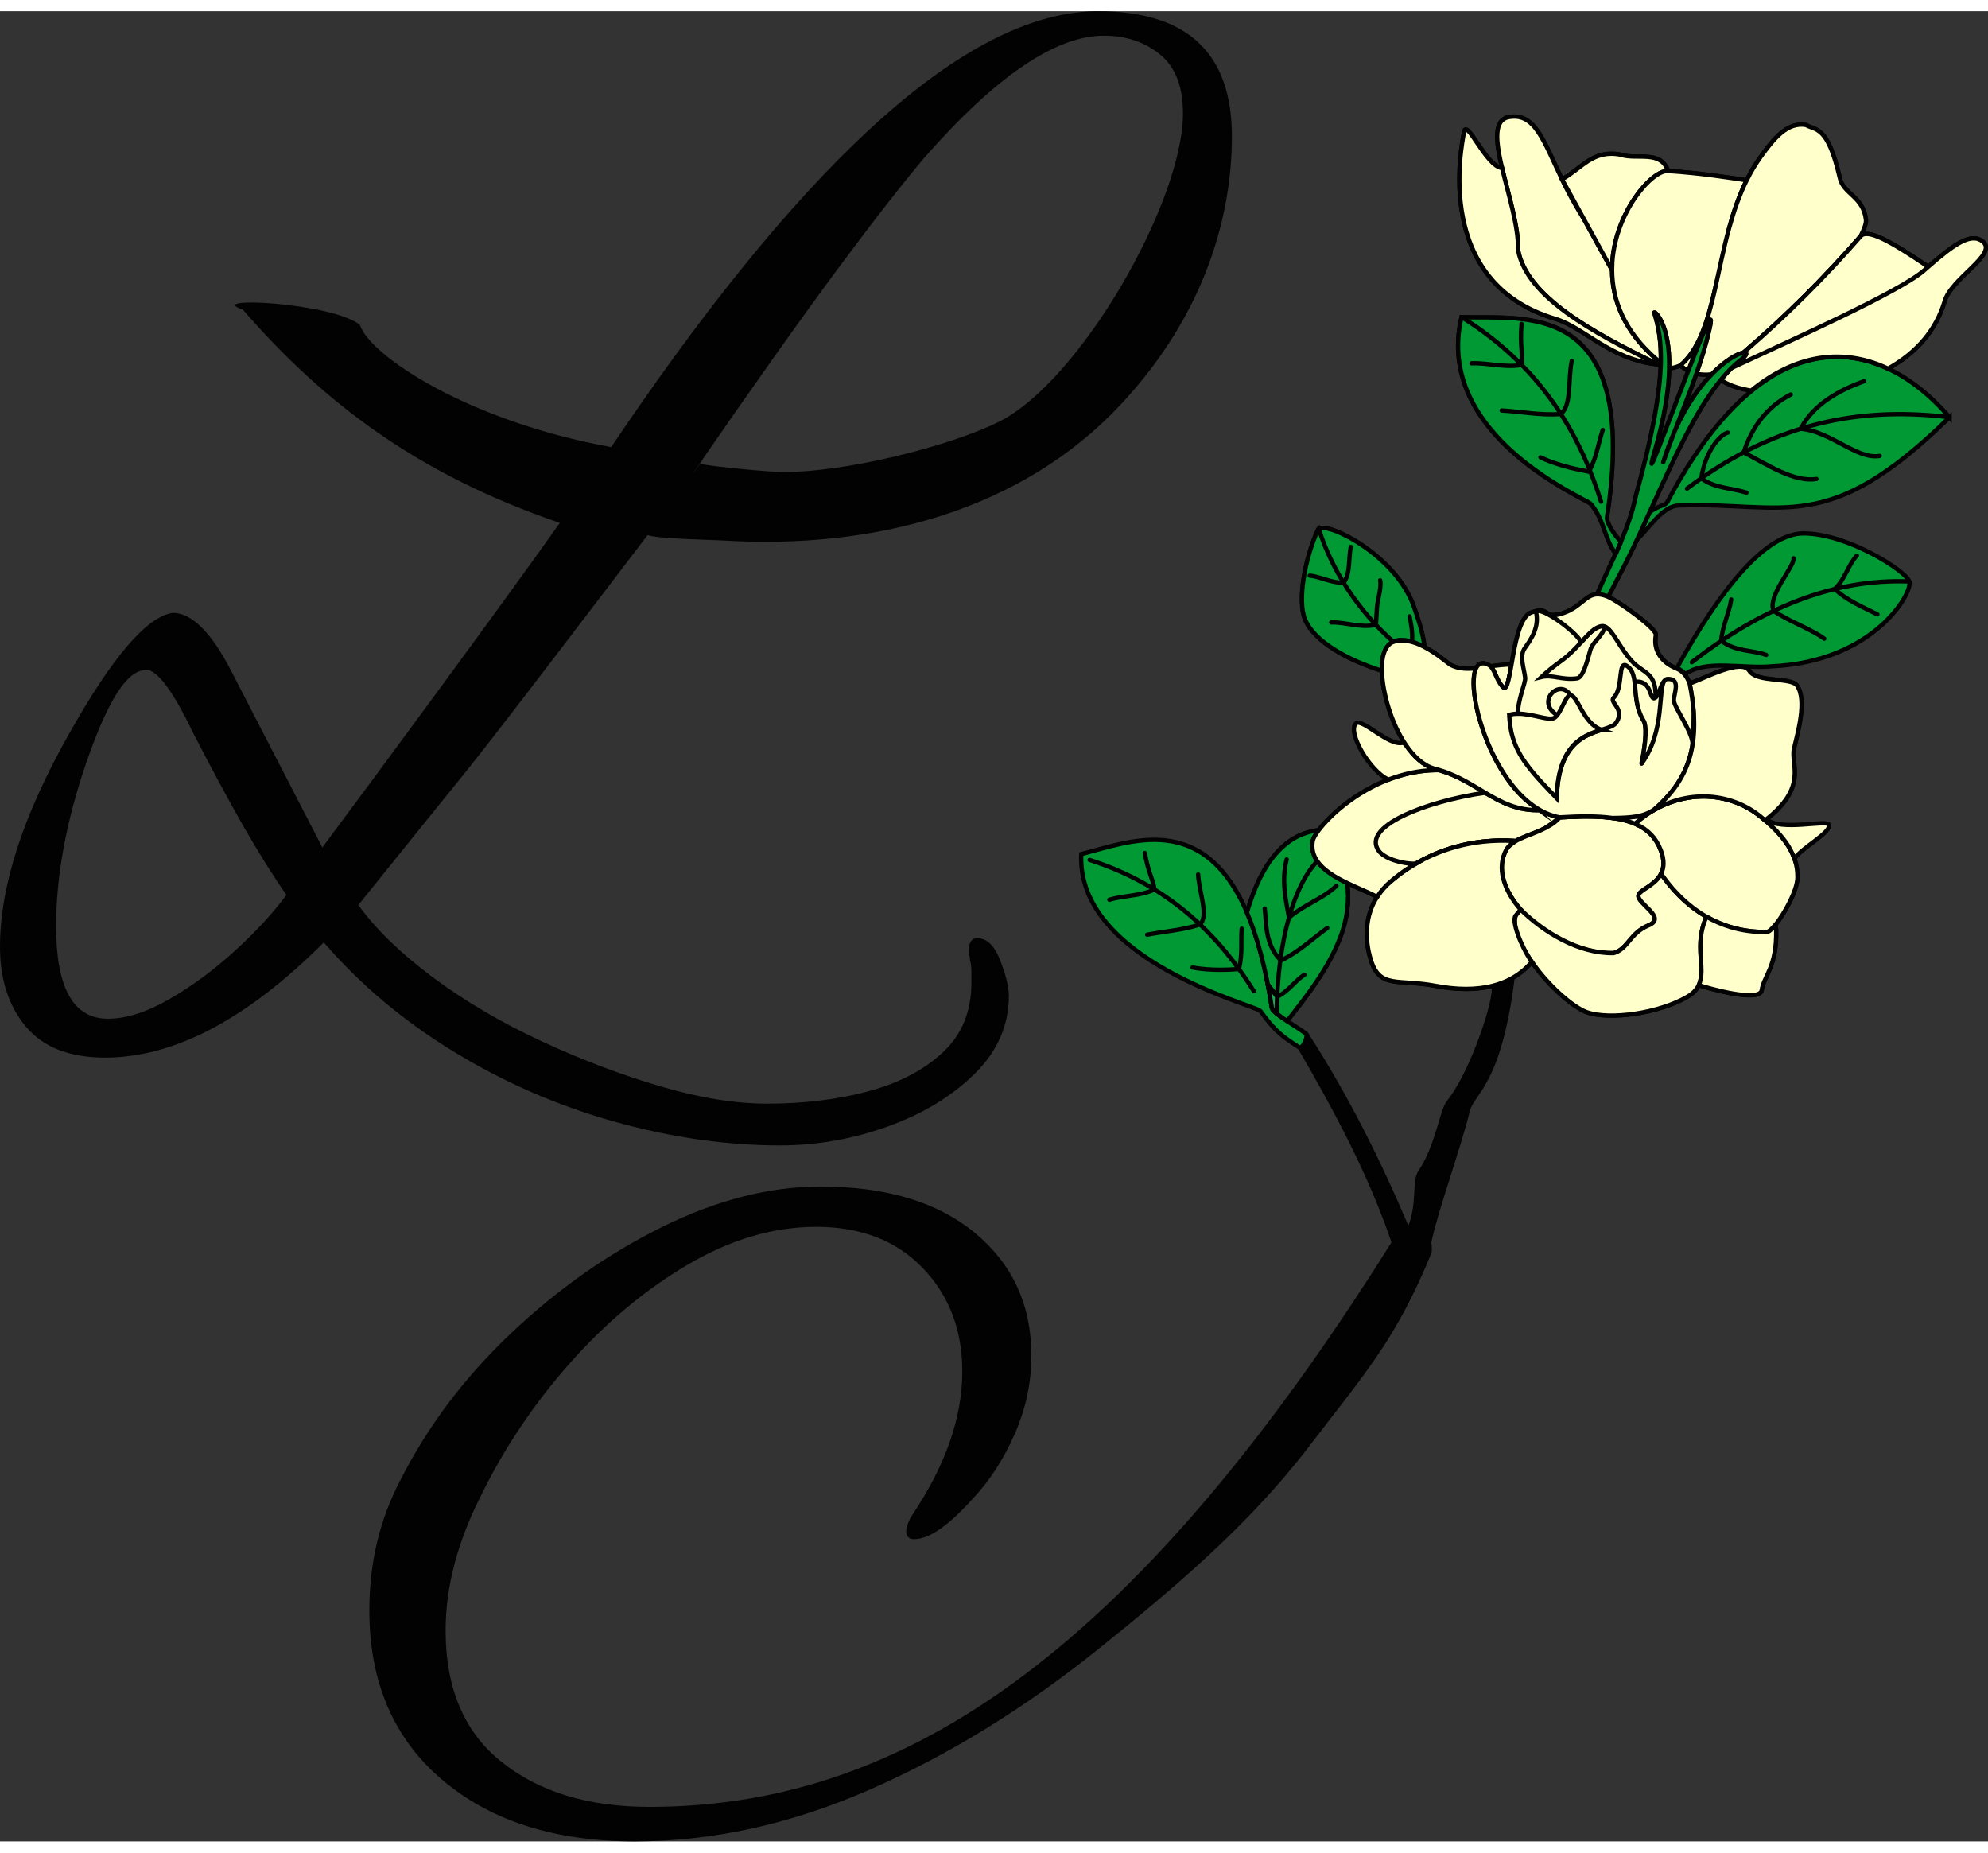 <?xml version="1.0" encoding="UTF-8"?>
<!DOCTYPE svg PUBLIC "-//W3C//DTD SVG 1.1//EN" "http://www.w3.org/Graphics/SVG/1.1/DTD/svg11.dtd">
<!-- Creator: CorelDRAW -->
<svg xmlns="http://www.w3.org/2000/svg" xml:space="preserve" width="44px" height="41px" version="1.1" style="shape-rendering:geometricPrecision; text-rendering:geometricPrecision; image-rendering:optimizeQuality; fill-rule:evenodd; clip-rule:evenodd"
viewBox="0 0 38.262 35.221"
 xmlns:xlink="http://www.w3.org/1999/xlink"
 xmlns:xodm="http://www.corel.com/coreldraw/odm/2003">
 <rect x="0" y="0" width="38.262" height="35.221" fill="#333333" stroke="none"/>
 <defs>
  <style type="text/css">
   <![CDATA[
    .str9 {stroke:#020202;stroke-width:0.083;stroke-miterlimit:22.926}
    .str31 {stroke:#020202;stroke-width:0.083;stroke-miterlimit:22.926}
    .str36 {stroke:#020202;stroke-width:0.083;stroke-miterlimit:22.926}
    .str43 {stroke:#020202;stroke-width:0.083;stroke-miterlimit:22.926}
    .str11 {stroke:#020202;stroke-width:0.083;stroke-miterlimit:22.926}
    .str1 {stroke:#020202;stroke-width:0.083;stroke-miterlimit:22.926}
    .str19 {stroke:#020202;stroke-width:0.083;stroke-miterlimit:22.926}
    .str10 {stroke:#020202;stroke-width:0.083;stroke-miterlimit:22.926}
    .str8 {stroke:#020202;stroke-width:0.083;stroke-miterlimit:22.926}
    .str42 {stroke:#020202;stroke-width:0.083;stroke-linejoin:round;stroke-miterlimit:22.926}
    .str26 {stroke:#020202;stroke-width:0.083;stroke-linecap:round;stroke-miterlimit:22.926}
    .str25 {stroke:#020202;stroke-width:0.083;stroke-linecap:round;stroke-miterlimit:22.926}
    .str27 {stroke:#020202;stroke-width:0.083;stroke-linecap:round;stroke-miterlimit:22.926}
    .str24 {stroke:#020202;stroke-width:0.083;stroke-linecap:round;stroke-miterlimit:22.926}
    .str16 {stroke:#020202;stroke-width:0.083;stroke-linecap:round;stroke-miterlimit:22.926}
    .str23 {stroke:#020202;stroke-width:0.083;stroke-linecap:round;stroke-miterlimit:22.926}
    .str45 {stroke:#020202;stroke-width:0.083;stroke-linecap:round;stroke-miterlimit:22.926}
    .str22 {stroke:#020202;stroke-width:0.083;stroke-linecap:round;stroke-miterlimit:22.926}
    .str20 {stroke:#020202;stroke-width:0.083;stroke-linecap:round;stroke-miterlimit:22.926}
    .str6 {stroke:#020202;stroke-width:0.083;stroke-linecap:round;stroke-miterlimit:22.926}
    .str46 {stroke:#020202;stroke-width:0.083;stroke-linecap:round;stroke-miterlimit:22.926}
    .str5 {stroke:#020202;stroke-width:0.083;stroke-linecap:round;stroke-miterlimit:22.926}
    .str30 {stroke:#020202;stroke-width:0.083;stroke-linecap:round;stroke-miterlimit:22.926}
    .str47 {stroke:#020202;stroke-width:0.083;stroke-linecap:round;stroke-miterlimit:22.926}
    .str32 {stroke:#020202;stroke-width:0.083;stroke-linecap:round;stroke-miterlimit:22.926}
    .str29 {stroke:#020202;stroke-width:0.083;stroke-linecap:round;stroke-miterlimit:22.926}
    .str14 {stroke:#020202;stroke-width:0.083;stroke-linecap:round;stroke-miterlimit:22.926}
    .str21 {stroke:#020202;stroke-width:0.083;stroke-linecap:round;stroke-miterlimit:22.926}
    .str28 {stroke:#020202;stroke-width:0.083;stroke-linecap:round;stroke-miterlimit:22.926}
    .str4 {stroke:#020202;stroke-width:0.083;stroke-linecap:round;stroke-miterlimit:22.926}
    .str2 {stroke:#020202;stroke-width:0.083;stroke-linecap:round;stroke-miterlimit:22.926}
    .str37 {stroke:#020202;stroke-width:0.083;stroke-linecap:round;stroke-miterlimit:22.926}
    .str39 {stroke:#020202;stroke-width:0.083;stroke-linecap:round;stroke-miterlimit:22.926}
    .str34 {stroke:#020202;stroke-width:0.083;stroke-linecap:round;stroke-miterlimit:22.926}
    .str7 {stroke:#020202;stroke-width:0.083;stroke-linecap:round;stroke-miterlimit:22.926}
    .str35 {stroke:#020202;stroke-width:0.083;stroke-linecap:round;stroke-miterlimit:22.926}
    .str40 {stroke:#020202;stroke-width:0.083;stroke-linecap:round;stroke-miterlimit:22.926}
    .str38 {stroke:#020202;stroke-width:0.083;stroke-linecap:round;stroke-miterlimit:22.926}
    .str33 {stroke:#020202;stroke-width:0.083;stroke-linecap:round;stroke-miterlimit:22.926}
    .str3 {stroke:#020202;stroke-width:0.083;stroke-linecap:round;stroke-miterlimit:22.926}
    .str17 {stroke:#020202;stroke-width:0.083;stroke-linecap:round;stroke-miterlimit:22.926}
    .str49 {stroke:#020202;stroke-width:0.083;stroke-linecap:round;stroke-miterlimit:22.926}
    .str15 {stroke:#020202;stroke-width:0.083;stroke-linecap:round;stroke-miterlimit:22.926}
    .str0 {stroke:#020202;stroke-width:0.083;stroke-linecap:round;stroke-linejoin:round;stroke-miterlimit:22.926}
    .str12 {stroke:#020202;stroke-width:0.083;stroke-linecap:round;stroke-linejoin:round;stroke-miterlimit:22.926}
    .str44 {stroke:#020202;stroke-width:0.083;stroke-linecap:round;stroke-linejoin:round;stroke-miterlimit:22.926}
    .str41 {stroke:#020202;stroke-width:0.083;stroke-linecap:round;stroke-linejoin:round;stroke-miterlimit:22.926}
    .str18 {stroke:#020202;stroke-width:0.083;stroke-linecap:round;stroke-linejoin:round;stroke-miterlimit:22.926}
    .str48 {stroke:#020202;stroke-width:0.083;stroke-linecap:round;stroke-linejoin:bevel;stroke-miterlimit:22.926}
    .str13 {stroke:#020202;stroke-width:0.083;stroke-linecap:round;stroke-linejoin:bevel;stroke-miterlimit:22.926}
    .fil5 {fill:none}
    .fil4 {fill:#FEFEFE}
    .fil3 {fill:#F9F7E2}
    .fil1 {fill:#17AB55}
    .fil2 {fill:#009933}
    .fil7 {fill:#009933}
    .fil6 {fill:#FFFFCC}
    .fil8 {fill:#FFFFCC}
    .fil0 {fill:#020202;fill-rule:nonzero}
   ]]>
  </style>
 </defs>
 <g id="Capa_x0020_1">
  <g id="_2802912091840">
   <path class="fil0" d="M15.013 21.827c-1.034,0 -2.096,-0.153 -3.186,-0.457 -1.089,-0.305 -2.119,-0.753 -3.088,-1.344 -0.97,-0.591 -1.805,-1.293 -2.507,-2.105 -1.477,1.477 -2.88,2.216 -4.21,2.216 -0.683,0 -1.191,-0.199 -1.523,-0.596 -0.333,-0.397 -0.499,-0.909 -0.499,-1.537 0,-1.163 0.443,-2.53 1.33,-4.099 0.83,-1.478 1.495,-2.253 1.994,-2.327 0.369,0 0.748,0.379 1.135,1.136l1.745 3.379c0.979,-1.311 3.5,-4.732 4.571,-6.246 -2.711,-0.926 -4.525,-2.287 -6.101,-4.104 -0.78,-0.265 1.719,-0.137 2.253,0.293 0.189,0.592 2.088,1.856 4.836,2.352 0.314,-0.462 -1.357,2.003 -0.988,1.459 0.369,-0.545 0.766,-1.131 1.191,-1.759 3.675,-5.392 6.73,-8.088 9.168,-8.088 1.717,0 2.576,0.803 2.576,2.41 0,1.459 -0.473,3.372 -2.133,5.152 -1.912,2.05 -4.753,2.798 -7.647,2.624 -0.25,-0.015 -1.263,-0.03 -1.466,-0.104 -0.48,0.628 -2.862,3.767 -3.49,4.543 -0.627,0.775 -1.32,1.634 -2.077,2.576 0.332,0.461 0.808,0.923 1.426,1.385 0.619,0.461 1.316,0.872 2.092,1.232 0.775,0.36 1.542,0.651 2.299,0.873 0.757,0.222 1.44,0.332 2.05,0.332 0.701,0 1.347,-0.078 1.938,-0.235 0.591,-0.157 1.071,-0.406 1.441,-0.748 0.369,-0.342 0.553,-0.789 0.553,-1.344 0,-0.073 0,-0.147 0,-0.221 0,-0.074 -0.009,-0.148 -0.027,-0.221 0,-0.037 -0.005,-0.065 -0.014,-0.084 -0.009,-0.018 -0.014,-0.037 -0.014,-0.055 0,-0.185 0.055,-0.277 0.166,-0.277 0.185,0 0.333,0.143 0.444,0.429 0.11,0.287 0.166,0.513 0.166,0.679 0,0.572 -0.222,1.075 -0.665,1.51 -0.443,0.433 -1.002,0.77 -1.676,1.01 -0.674,0.241 -1.362,0.361 -2.063,0.361zm0.073 -12.958c1.172,0 3.149,-0.479 4.135,-0.966 1.558,-0.77 3.547,-4.228 3.547,-5.937 0,-0.516 -0.147,-0.895 -0.443,-1.135 -0.296,-0.24 -0.655,-0.36 -1.08,-0.36 -0.924,0 -2.068,0.775 -3.435,2.326 -0.424,0.499 -0.983,1.215 -1.675,2.147 -0.693,0.933 -1.73,2.398 -2.672,3.765 -0.369,0.535 -0.555,0.783 -0.999,1.373 -0.443,0.591 1.479,-2.001 0.999,-1.373 0.259,0.055 1.346,0.16 1.623,0.16zm-13.009 10.52c0.351,0 0.744,-0.125 1.177,-0.374 0.435,-0.249 0.855,-0.558 1.261,-0.928 0.406,-0.369 0.739,-0.729 0.997,-1.08 -0.258,-0.369 -0.535,-0.813 -0.831,-1.329 -0.295,-0.518 -0.618,-1.118 -0.97,-1.801 -0.424,-0.886 -0.747,-1.283 -0.969,-1.191 -0.332,0.055 -0.692,0.646 -1.08,1.773 -0.388,1.126 -0.582,2.179 -0.582,3.157 0,1.182 0.333,1.773 0.997,1.773z"/>
   <g>
    <path class="fil0 str0" d="M12.219 35.179c-1.532,0 -2.76,-0.392 -3.684,-1.177 -0.923,-0.785 -1.385,-1.86 -1.385,-3.227 0,-0.923 0.204,-1.763 0.61,-2.52 0.517,-1.016 1.219,-1.944 2.105,-2.784 0.886,-0.84 1.851,-1.519 2.894,-2.036 1.044,-0.517 2.055,-0.775 3.033,-0.775 1.256,0 2.239,0.295 2.95,0.886 0.711,0.591 1.067,1.366 1.067,2.327 0,0.517 -0.107,1.015 -0.319,1.495 -0.212,0.48 -0.475,0.887 -0.789,1.219 -0.462,0.517 -0.831,0.776 -1.108,0.776 -0.074,0 -0.111,-0.037 -0.111,-0.111 0,-0.055 0.028,-0.139 0.083,-0.249 0.665,-0.979 0.997,-1.921 0.997,-2.826 0,-0.812 -0.258,-1.486 -0.775,-2.022 -0.517,-0.535 -1.21,-0.803 -2.078,-0.803 -0.831,0 -1.662,0.245 -2.493,0.734 -0.831,0.489 -1.592,1.127 -2.285,1.911 -0.692,0.785 -1.26,1.63 -1.703,2.535 -0.462,0.904 -0.693,1.782 -0.693,2.631 0,1.126 0.365,1.981 1.095,2.562 0.729,0.582 1.684,0.873 2.866,0.873 4.709,0 9.187,-2.69 14.331,-10.9 -0.445,-1.315 -1.103,-2.54 -1.804,-3.746 0.049,-0.025 0.082,-0.057 0.102,-0.094 0.025,-0.045 0.031,-0.099 0.025,-0.159 0.776,1.207 1.387,2.434 1.945,3.751 0.008,-0.002 0.017,-0.005 0.026,-0.007 0.208,-0.469 0.087,-0.923 0.214,-1.106 0.319,-0.459 0.42,-1.186 0.543,-1.337 0.468,-0.577 0.937,-2.026 0.868,-2.234 -0.002,-0.005 -0.003,-0.009 -0.004,-0.014 0.111,-0.029 0.217,-0.069 0.317,-0.12 0.014,0.001 0.026,0.003 0.034,0.005 0.008,0.001 0.013,0.002 0.013,0.002 -0.259,2.029 -0.768,2.161 -0.857,2.518 -0.192,0.771 -0.616,1.92 -0.743,2.536 0.009,0.054 0.012,0.116 0.008,0.187 -0.689,1.671 -1.257,2.282 -2.359,3.724 -1.155,1.509 -2.595,2.719 -4.017,3.864 -1.421,1.144 -2.89,2.05 -4.404,2.714 -1.514,0.665 -3.019,0.997 -4.515,0.997z"/>
    <path class="fil1 str1" d="M25.38 15.761c-0.631,0.073 -1.095,0.593 -1.381,1.584 0,0 0,0 0,0 0.157,0.366 0.293,0.821 0.402,1.385l0.179 0.236c0.011,-0.249 0.033,-0.486 0.063,-0.708 0.04,-0.3 0.096,-0.573 0.165,-0.817 0.137,-0.487 0.326,-0.856 0.545,-1.084 -0.078,-0.111 -0.114,-0.24 -0.087,-0.393 0.008,-0.042 0.047,-0.114 0.114,-0.203z"/>
    <path class="fil1 str1" d="M25.353 16.357c-0.219,0.228 -0.408,0.597 -0.545,1.084 -0.006,0.022 -0.012,0.044 -0.018,0.066 -0.065,0.246 -0.112,0.502 -0.146,0.752 -0.032,0.234 -0.052,0.463 -0.062,0.67 -0.001,0.013 -0.002,0.025 -0.002,0.037 -0.005,0.105 -0.009,0.212 -0.01,0.321 0.054,0.045 0.126,0.096 0.202,0.146 0.395,-0.501 0.788,-1.005 1.015,-1.589 0.152,-0.388 0.185,-0.746 0.139,-1.068 -0.231,-0.111 -0.452,-0.243 -0.573,-0.419z"/>
    <path class="fil2 str1" d="M23.999 17.345c-0.842,-1.967 -2.269,-1.357 -3.189,-1.124 -0.091,2.066 3.37,2.909 3.449,3.02 0.287,0.401 0.437,0.5 0.764,0.711 0.002,-0.002 0.005,-0.004 0.008,-0.006 0.044,-0.032 0.075,-0.077 0.094,-0.131 0.013,-0.035 0.02,-0.074 0.025,-0.116 0.011,-0.021 -0.193,-0.142 -0.378,-0.266 -0.076,-0.05 -0.148,-0.101 -0.202,-0.146 -0.052,-0.043 -0.087,-0.081 -0.091,-0.108 -0.024,-0.157 -0.05,-0.307 -0.078,-0.449 -0.109,-0.564 -0.245,-1.019 -0.402,-1.385l0 0z"/>
    <path class="fil1 str1" d="M26.482 11.81c-0.233,-0.249 -0.443,-0.521 -0.622,-0.81 -0.202,-0.328 -0.365,-0.679 -0.479,-1.04 -0.006,0.006 -0.011,0.011 -0.015,0.019 -0.256,0.564 -0.398,1.367 -0.248,1.727 0.176,0.422 0.809,0.777 1.478,0.987 -0.008,-0.269 0.046,-0.476 0.174,-0.537 0.005,-0.002 0.01,-0.004 0.014,-0.006 0.01,-0.006 0.02,-0.012 0.03,-0.016 -0.116,-0.103 -0.226,-0.211 -0.332,-0.324z"/>
    <path class="fil1 str1" d="M27.216 11.47c-0.342,-0.999 -1.658,-1.644 -1.835,-1.51 0.114,0.361 0.277,0.712 0.479,1.04 0.179,0.289 0.389,0.561 0.622,0.81 0.106,0.113 0.216,0.221 0.332,0.324 0.095,-0.046 0.218,-0.044 0.363,0.001 0.07,0.021 0.146,0.052 0.226,0.093 0.005,0.003 0.01,0.006 0.016,0.009 -0.037,-0.307 -0.147,-0.604 -0.203,-0.767z"/>
    <path class="fil2 str1" d="M34.714 10.049c-0.718,-0.001 -1.582,1.032 -2.445,2.601 0.001,0 0.002,0.001 0.003,0.001 0.001,0 0.002,0.001 0.003,0.001 0.001,0 0.002,0.001 0.002,0.001l0.001 0 0.003 0.002 0.003 0.001 0.002 0.001 0.001 0c0,0 0,0 0,0.001l0.003 0.001 0.002 0.001c0,0 0,0 0,0 0.001,0 0.002,0.001 0.002,0.001l0.001 0 0.002 0.001 0.001 0.001 0.003 0.001 0.002 0.001c0,0 0.001,0.001 0.001,0.001 0,0 0.001,0 0.002,0.001 0.001,0 0.001,0 0.002,0.001 0,0 0.001,0 0.001,0 0.001,0.001 0.002,0.001 0.003,0.002 0,0 0.001,0 0.001,0.001l0.002 0c0,0.001 0.001,0.001 0.002,0.002l0 0 0.002 0.001c0,0 0.001,0 0.001,0.001 0.001,0 0.001,0 0.001,0l0.001 0.001 0.002 0.001c0,0 0.001,0 0.001,0.001l0.003 0.001c0,0.001 0,0.001 0.001,0.001 0,0 0.001,0.001 0.002,0.001l0.002 0.002 0.001 0 0.002 0.001c0.001,0.001 0.002,0.001 0.002,0.002 0.001,0 0.001,0 0.001,0 0,0.001 0.001,0.001 0.002,0.002l0.002 0.001 0.001 0.001 0.002 0.001 0.003 0.002c0,0.001 0.001,0.001 0.002,0.002 0.001,0 0.002,0.001 0.002,0.002 0.001,0 0.002,0.001 0.003,0.001l0.002 0.002 0.002 0.002 0.003 0.002c0.001,0 0.002,0.001 0.002,0.002l0.001 0 0.002 0.002 0.001 0.001c0,0 0.001,0 0.001,0.001 0.001,0 0.001,0.001 0.002,0.001 0,0 0,0.001 0.001,0.001 0,0 0.001,0.001 0.002,0.002 0,0 0.001,0.001 0.001,0.001l0.001 0.001c0.001,0 0.001,0.001 0.002,0.002 0.001,0 0.001,0.001 0.002,0.001l0.001 0.001 0.002 0.002 0.001 0.001 0.001 0.001c0.001,0 0.002,0.001 0.002,0.002 0.001,0 0.001,0.001 0.002,0.001 0,0 0,0.001 0.001,0.001 0,0.001 0.001,0.002 0.002,0.002 0,0.001 0,0.001 0.001,0.001 0,0.001 0.001,0.001 0.001,0.001 0.001,0.001 0.001,0.002 0.002,0.003 0,0 0.001,0 0.001,0.001 0.001,0 0.001,0 0.001,0.001 0.001,0 0.002,0.001 0.002,0.002 0.001,0 0.001,0 0.001,0.001 0.001,0 0.001,0.001 0.002,0.001 0,0.001 0.001,0.002 0.002,0.002 0,0.001 0,0.001 0.001,0.001 0,0.001 0.001,0.001 0.001,0.002 0.001,0 0.001,0.001 0.002,0.002 0,0 0,0 0,0.001 0.001,0 0.001,0.001 0.002,0.001 0.001,0.001 0.001,0.002 0.002,0.003 0,0 0,0 0,0 0.001,0.001 0.002,0.001 0.002,0.002 0.001,0 0.001,0.001 0.002,0.002 0,0 0,0 0,0 0.001,0.001 0.002,0.002 0.002,0.002 0,0.001 0.001,0.001 0.001,0.001 0,0.001 0.001,0.001 0.001,0.002 0.001,0.001 0.002,0.001 0.002,0.002 0.001,0.001 0.002,0.002 0.002,0.003 0.388,-0.304 1.117,-0.106 1.675,-0.16 1.972,-0.088 2.721,-1.422 2.648,-1.633 -0.073,-0.212 -1.199,-0.923 -2.035,-0.925z"/>
    <path class="fil1 str1" d="M30.929 9.736c0.637,-4.196 -1.56,-3.815 -2.761,-3.846 -0.013,0 -0.026,0 -0.04,-0.001 -0.534,2.293 2.409,3.494 2.49,3.592 0.271,0.329 0.258,0.673 0.479,0.957 0.034,-0.077 0.068,-0.154 0.101,-0.23 -0.108,-0.102 -0.287,-0.359 -0.269,-0.472z"/>
    <path class="fil2 str1" d="M37.522 7.814c-0.362,-0.418 -0.761,-0.738 -1.183,-0.935 -0.05,-0.024 -0.1,-0.046 -0.15,-0.066 -0.001,0 -0.001,0 -0.002,0 -1.29,-0.509 -2.774,0.13 -4.09,2.619 -0.05,0.094 -0.115,0.053 -0.345,0.202l-0.002 0.004 -0.239 0.525c-0.001,0 -0.001,0.001 -0.002,0.002 0,0.001 0,0.002 -0.001,0.002 0.241,-0.231 0.492,-0.643 0.797,-0.655 2.04,-0.078 2.855,0.621 5.217,-1.698z"/>
    <path class="fil3 str1" d="M29.324 15.897l0.005 -0.002c-0.002,0 -0.003,0.001 -0.005,0.002zm0.318 -0.522c-0.438,0.013 -0.745,-0.149 -1.059,-0.336 0.314,0.187 0.621,0.349 1.059,0.336zm-3.105 0.784c0.105,0.143 0.434,0.253 0.71,0.247 0.401,-0.234 1.037,-0.488 1.883,-0.439l0.004 0.026 0.006 -0.003c0.002,-0.001 0.004,-0.002 0.006,-0.004 0.001,0 0.002,0 0.002,-0.001 0.001,-0.001 0.002,-0.001 0.004,-0.002 0.001,-0.001 0.003,-0.002 0.005,-0.003 0.002,-0.001 0.004,-0.003 0.006,-0.004 0.002,-0.001 0.004,-0.002 0.006,-0.003 0.002,-0.001 0.004,-0.003 0.006,-0.004 0.002,-0.001 0.004,-0.002 0.006,-0.003 0,0 0,0 0,-0.001 0.002,-0.001 0.004,-0.002 0.006,-0.003 0.002,0 0.004,-0.002 0.006,-0.003 0,0 0.001,0 0.001,0 0.002,-0.001 0.003,-0.002 0.005,-0.003 0.002,-0.001 0.004,-0.002 0.006,-0.003 0.002,-0.001 0.004,-0.002 0.006,-0.004 0,0 0.001,0 0.001,0 0.002,-0.001 0.004,-0.002 0.005,-0.003 0.002,-0.001 0.004,-0.002 0.007,-0.003 0.001,-0.001 0.003,-0.001 0.004,-0.002 0.001,0 0.001,-0.001 0.002,-0.001 0.002,-0.001 0.004,-0.002 0.006,-0.003 0.002,-0.001 0.004,-0.002 0.007,-0.003 0,-0.001 0.001,-0.001 0.001,-0.001 0.002,-0.001 0.004,-0.002 0.005,-0.002 0.002,-0.002 0.005,-0.003 0.006,-0.004 0.002,0 0.004,-0.001 0.006,-0.002l0.001 0 0.007 -0.003c0.002,-0.002 0.004,-0.003 0.006,-0.004l0.003 -0.001 0.004 -0.002 0.007 -0.003c0.001,-0.001 0.004,-0.002 0.006,-0.003 0.001,0 0.003,-0.001 0.004,-0.001l0.003 -0.001 0.003 -0.002c0.001,0 0.002,-0.001 0.004,-0.001 0.001,-0.001 0.002,-0.001 0.003,-0.002 0.003,-0.001 0.006,-0.003 0.009,-0.004l0.001 0 0.002 -0.001c0.002,-0.001 0.003,-0.002 0.005,-0.002 0,-0.001 0.001,-0.001 0.001,-0.001 0.002,-0.001 0.004,-0.001 0.006,-0.002 0.002,-0.001 0.005,-0.002 0.007,-0.003 0.001,-0.001 0.003,-0.001 0.004,-0.002 0.001,0 0.002,-0.001 0.003,-0.001 0.002,-0.001 0.005,-0.002 0.007,-0.003 0.002,-0.001 0.004,-0.002 0.007,-0.003 0,0 0.001,0 0.001,-0.001 0.002,0 0.004,-0.001 0.006,-0.002 0.076,-0.032 0.156,-0.062 0.235,-0.096 0.047,-0.021 0.094,-0.042 0.14,-0.065 0.044,-0.03 0.088,-0.06 0.13,-0.091 0.048,-0.036 0.096,-0.073 0.141,-0.111 -0.088,-0.016 -0.174,-0.044 -0.256,-0.08 -0.052,-0.019 -0.097,-0.04 -0.119,-0.059 -0.438,0.013 -0.745,-0.149 -1.059,-0.336 -1.164,0.171 -2.388,0.655 -2.046,1.12z"/>
    <path class="fil4 str2" d="M31.917 6.799c-0.938,-0.096 -1.416,-0.709 -1.982,-0.879 -2.354,-0.703 -1.808,-3.316 -1.758,-3.594 0.05,-0.278 0.422,0.663 0.733,0.692 0.123,0.519 0.321,1.137 0.307,1.579 0.168,0.893 1.415,1.58 2.7,2.202z"/>
    <path class="fil4 str2" d="M31.917 6.799c-1.285,-0.622 -2.532,-1.309 -2.7,-2.202 0.027,-0.877 -0.782,-2.452 -0.175,-2.56 0.608,-0.108 0.722,0.723 1.278,1.689 0.211,0.366 0.466,0.731 0.711,1.105 -0.039,0.609 0.168,1.288 0.872,1.885 0.005,0.027 0.01,0.055 0.014,0.083z"/>
    <path class="fil4 str3" d="M32.343 6.816c0.048,0.042 0.098,0.077 0.151,0.103 0.286,-0.736 0.523,-1.306 0.4,-0.773 -0.063,0.276 -0.149,0.552 -0.245,0.83 0.094,0.021 0.193,0.024 0.296,0.011 0.273,-0.28 0.511,-0.403 0.612,-0.416 0.839,-0.724 1.582,-1.471 2.251,-2.237 0.073,-0.144 0.111,-0.255 0.105,-0.316 -0.049,-0.461 -0.445,-0.497 -0.507,-0.825 -0.231,-0.987 -0.446,-0.893 -0.65,-1.004 -0.355,-0.058 -0.609,0.251 -0.869,0.612 -0.946,1.318 -0.7,3.295 -1.544,4.015zm0.965 0.068c0.086,-0.036 0.174,-0.08 0.262,-0.131 -0.088,0.041 -0.17,0.079 -0.244,0.113l-0.018 0.018z"/>
    <path class="fil4 str4" d="M35.808 4.333c0.131,-0.159 0.587,0.098 1.303,0.585 -0.026,0.023 -0.052,0.045 -0.078,0.069 -0.486,0.428 -2.752,1.431 -3.707,1.879 0.061,-0.059 0.123,-0.114 0.187,-0.163 0.119,-0.091 0.119,-0.142 0.044,-0.132 0.84,-0.724 1.582,-1.471 2.251,-2.238z"/>
    <path class="fil4 str5" d="M33.326 6.866c0.955,-0.448 3.221,-1.451 3.707,-1.879 0.546,-0.482 0.898,-0.749 1.132,-0.551 0.29,0.245 -0.629,0.71 -0.742,1.161 -0.162,0.525 -0.509,0.958 -1.084,1.282 -0.825,-0.389 -1.739,-0.312 -2.636,0.423 -0.268,-0.045 -0.465,-0.119 -0.582,-0.21 0.067,-0.082 0.135,-0.157 0.205,-0.226z"/>
    <path class="fil4 str6" d="M30.063 3.235c0.386,-0.214 0.595,-0.579 1.132,-0.474 0.302,0.105 0.769,-0.1 0.908,0.313 -0.306,-0.019 -1.007,0.778 -1.072,1.756 -0.003,0.05 -0.005,0.102 -0.005,0.153l-0.963 -1.748z"/>
    <path class="fil4 str7" d="M31.965 6.767c-0.755,-0.609 -0.975,-1.311 -0.934,-1.937 0.065,-0.978 0.766,-1.775 1.072,-1.756 0.617,0.039 1.197,0.131 1.514,0.179 -0.144,0.292 -0.25,0.602 -0.336,0.915 -0.134,0.318 -0.255,0.721 -0.28,1.209 -0.14,0.608 -0.302,1.135 -0.658,1.439 -0.089,0.037 -0.167,0.056 -0.217,0.057 0.018,-0.89 -0.303,-1.119 -0.287,-1.071 0.081,0.258 0.135,0.551 0.126,0.965z"/>
    <path class="fil5 str8" d="M29.091 12.571c-0.111,0 -0.293,0.02 -0.404,0.036 0.093,0.088 0.112,0.272 0.243,0.404 0.056,0.056 0.092,-0.067 0.129,-0.262l0.032 -0.178zm-0.682 0.074c-0.17,0.017 -0.334,0.013 -0.481,-0.061 -0.094,-0.048 -0.708,-0.642 -1.158,-0.428 -0.449,0.214 0.014,2.208 0.849,2.424 0.836,0.217 1.192,0.82 2.023,0.795l0 0c-0.952,-0.539 -1.438,-2.297 -1.233,-2.73z"/>
    <path class="fil5 str9" d="M29.17 17.407c0.031,-0.042 0.064,-0.081 0.097,-0.119 0.413,0.475 1.12,0.851 1.791,0.838 0.279,-0.082 0.308,-0.382 0.672,-0.534 0.364,-0.151 -0.233,-0.425 -0.195,-0.58 0.024,-0.103 0.308,-0.181 0.428,-0.401l0.019 0.006c0.232,0.329 0.518,0.612 0.862,0.809l0 0c-0.318,0.706 0.17,1.227 -0.37,1.541 -0.54,0.315 -1.485,0.453 -1.931,0.297 -0.447,-0.156 -1.486,-1.227 -1.373,-1.857z"/>
    <path class="fil5 str10" d="M31.483 15.623c0.803,-0.697 1.778,-0.617 2.378,-0.143 0.6,0.474 0.74,0.86 0.734,1.193 -0.005,0.332 -0.456,1.045 -0.589,1.047 -0.909,0.012 -1.581,-0.464 -2.036,-1.121 0.055,-0.11 0.07,-0.255 -0.006,-0.454 -0.092,-0.239 -0.251,-0.397 -0.472,-0.498l-0.009 -0.024z"/>
    <path class="fil5 str11" d="M28.99 16.136c0.171,-0.283 0.733,-0.291 1.027,-0.622 1.034,-0.062 1.713,0.018 1.947,0.631 0.234,0.613 -0.392,0.712 -0.429,0.867 -0.038,0.155 0.559,0.429 0.195,0.58 -0.364,0.152 -0.393,0.452 -0.672,0.534 -0.672,0.013 -1.381,-0.364 -1.794,-0.84 -0.321,-0.37 -0.464,-0.798 -0.274,-1.15z"/>
    <path class="fil6 str12" d="M30.017 15.514c0,0 -0.304,-0.078 -0.375,-0.139 -0.734,0.023 -1.097,-0.446 -1.748,-0.704 -0.069,-0.024 -0.138,-0.047 -0.203,-0.067 -0.336,-0.002 -0.651,0.065 -0.936,0.171l-0.032 0.012c-0.854,0.329 -1.425,1 -1.457,1.177 -0.109,0.608 0.799,0.844 1.239,1.08l0 0c0.072,-0.113 0.164,-0.218 0.277,-0.31 0.176,-0.145 0.992,-0.846 2.348,-0.767l0.004 0.027c0.161,-0.105 0.396,-0.166 0.604,-0.273 0.098,-0.065 0.191,-0.133 0.279,-0.207zm-1.001 0.584c-0.003,0.004 -0.006,0.007 -0.008,0.011 0.003,-0.004 0.005,-0.007 0.008,-0.011zm-0.009 0.013l-0.002 0.002 0 0 0.002 -0.002z"/>
    <path class="fil5 str1" d="M32.844 17.426c-0.252,0.559 0.001,1.001 -0.149,1.317 0.159,0.05 1.179,0.348 1.213,0.092 0.034,-0.257 0.294,-0.448 0.277,-1.15 -0.001,-0.036 -0.008,-0.068 -0.02,-0.096 -0.066,0.08 -0.124,0.13 -0.159,0.131 -0.443,0.006 -0.83,-0.104 -1.162,-0.294z"/>
    <path class="fil5 str13" d="M32.468 9.188c0.092,-0.069 0.184,-0.136 0.275,-0.2 1.635,-1.141 3.219,-1.363 4.779,-1.174"/>
    <path class="fil5 str14" d="M33.254 8.11c-0.139,0.03 -0.431,0.345 -0.511,0.878 0.263,0.197 0.581,0.184 0.871,0.276"/>
    <path class="fil5 str15" d="M34.466 7.376c-0.442,0.228 -0.74,0.603 -0.906,1.114"/>
    <path class="fil5 str16" d="M34.96 9.001c-0.427,0.072 -0.957,-0.283 -1.4,-0.511"/>
    <path class="fil5 str17" d="M35.878 7.119c-0.448,0.163 -0.97,0.43 -1.221,0.916 0.581,0.051 1.085,0.599 1.52,0.523"/>
    <path class="fil5 str18" d="M30.951 11.27l-0.081 -0.03c-0.049,-0.014 -0.093,-0.02 -0.132,-0.018l0 -0.001c0.269,-0.617 0.615,-1.241 0.739,-1.865 0.594,-2.14 0.554,-2.944 0.362,-3.554 -0.022,-0.07 0.656,0.44 0.004,2.679 -0.385,1.324 1.342,-3.597 1.051,-2.335 -0.194,0.84 -0.589,1.69 -0.884,2.535 0.631,-2.073 1.968,-2.335 1.503,-1.978 -0.675,0.518 -1.195,1.684 -1.763,2.935l-0.239 0.525c-0.164,0.355 -0.379,0.763 -0.56,1.107z"/>
    <path class="fil7 str19" d="M31.201 10.21c-0.107,-0.099 -0.29,-0.36 -0.272,-0.474 0.644,-4.244 -1.61,-3.806 -2.801,-3.847 -0.534,2.293 2.409,3.494 2.49,3.592 0.273,0.331 0.258,0.677 0.482,0.961l0.101 -0.232z"/>
    <path class="fil5 str20" d="M30.815 9.439c-0.408,-1.297 -1.14,-2.572 -2.633,-3.52"/>
    <path class="fil5 str21" d="M29.648 8.585c0.07,0.034 0.373,0.177 0.932,0.276 0.152,-0.275 0.178,-0.535 0.267,-0.803"/>
    <path class="fil5 str22" d="M28.903 7.683c0.374,0.023 0.748,0.096 1.123,0.07 0.228,-0.126 0.15,-0.682 0.225,-1.023"/>
    <path class="fil5 str23" d="M28.32 6.776c0.33,-0.012 0.639,0.091 0.969,0.031 0.025,-0.217 -0.04,-0.366 -0.004,-0.791"/>
    <path class="fil5 str24" d="M24.131 18.857c-0.663,-1.06 -1.61,-2.026 -3.159,-2.524"/>
    <path class="fil5 str25" d="M22.952 18.403c0.07,0.013 0.373,0.071 0.893,0.03 0.072,-0.28 0.035,-0.518 0.053,-0.777"/>
    <path class="fil5 str26" d="M22.079 17.772c0.339,-0.066 0.689,-0.088 1.017,-0.197 0.174,-0.166 -0.024,-0.643 -0.036,-0.963"/>
    <path class="fil5 str27" d="M21.351 17.099c0.29,-0.087 0.59,-0.067 0.869,-0.197 -0.027,-0.199 -0.12,-0.317 -0.186,-0.703"/>
    <path class="fil5 str28" d="M33.32 11.321c-0.04,0.268 -0.182,0.538 -0.191,0.796 0.294,0.217 0.589,0.17 0.864,0.271"/>
    <path class="fil5 str29" d="M34.519 10.528c0.029,0.148 -0.51,0.722 -0.384,1.013 0.322,0.214 0.7,0.337 0.975,0.534"/>
    <path class="fil5 str30" d="M35.738 10.477c-0.161,0.164 -0.225,0.451 -0.423,0.641 0.203,0.209 0.541,0.349 0.819,0.49"/>
    <path class="fil2 str31" d="M26.596 12.693c-0.669,-0.21 -1.302,-0.565 -1.478,-0.987 -0.15,-0.36 -0.008,-1.163 0.248,-1.727 0.092,-0.201 1.495,0.455 1.85,1.491 0.056,0.163 0.166,0.46 0.203,0.767 -0.511,-0.269 -0.841,-0.153 -0.823,0.456z"/>
    <path class="fil5 str32" d="M26.814 12.134c-0.657,-0.585 -1.174,-1.35 -1.433,-2.174"/>
    <path class="fil5 str33" d="M27.177 12.135c0.009,-0.125 0.001,-0.265 -0.048,-0.489"/>
    <path class="fil5 str34" d="M26.563 10.952c0.029,0.134 -0.047,0.368 -0.061,0.517l-0.02 0.341c-0.321,0.065 -0.582,-0.058 -0.862,-0.047"/>
    <path class="fil5 str35" d="M25.208 10.86c0.219,0.027 0.411,0.141 0.652,0.14 0.134,-0.183 0.091,-0.461 0.137,-0.691"/>
    <path class="fil5 str1" d="M29.482 18.296c-0.215,-0.309 -0.358,-0.635 -0.312,-0.889 0.031,-0.042 0.064,-0.081 0.097,-0.119 -0.001,0 -0.002,-0.001 -0.003,-0.002 -0.321,-0.37 -0.464,-0.798 -0.274,-1.15 0.005,-0.008 0.01,-0.015 0.015,-0.023 0,-0.001 0.001,-0.001 0.002,-0.002 0,-0.001 0,-0.001 0.001,-0.002 0.002,-0.004 0.005,-0.007 0.008,-0.011 0.032,-0.04 0.072,-0.074 0.118,-0.104l0 -0.001 -0.004 -0.026c-0.846,-0.049 -1.482,0.205 -1.883,0.439 -0.242,0.14 -0.399,0.273 -0.465,0.328 -0.113,0.092 -0.205,0.197 -0.277,0.31 -0.223,0.35 -0.252,0.784 -0.122,1.21 0.173,0.564 0.517,0.364 1.252,0.503 0.736,0.139 1.414,0.046 1.847,-0.461z"/>
    <path class="fil2 str36" d="M24.772 19.433c0.395,-0.501 0.788,-1.005 1.015,-1.589 0.152,-0.388 0.185,-0.746 0.139,-1.068 -0.378,-0.182 -0.73,-0.42 -0.66,-0.812 0.008,-0.042 0.047,-0.114 0.114,-0.203 -0.631,0.073 -1.095,0.593 -1.381,1.584l0 0c0.196,0.459 0.361,1.058 0.48,1.834 0.008,0.055 0.145,0.155 0.293,0.254z"/>
    <path class="fil5 str37" d="M24.57 19.287c0.019,-1.42 0.339,-2.468 0.783,-2.93"/>
    <path class="fil5 str38" d="M24.764 16.323c-0.103,0.393 -0.023,0.755 0.044,1.118 0.31,-0.258 0.645,-0.357 0.914,-0.609"/>
    <path class="fil5 str39" d="M24.341 17.268c0.036,0.264 -0.006,0.684 0.312,1 0.339,-0.158 0.629,-0.437 0.892,-0.625"/>
    <path class="fil5 str40" d="M24.401 18.73l0.179 0.236c0.216,-0.099 0.365,-0.33 0.525,-0.422"/>
    <path class="fil6 str1" d="M29.217 4.597c0.168,0.893 1.415,1.58 2.7,2.202 -0.004,-0.028 -0.009,-0.056 -0.014,-0.083 -0.646,-0.547 -0.874,-1.164 -0.877,-1.733l-0.545 -0.99c-0.056,-0.089 -0.11,-0.178 -0.161,-0.267 -0.098,-0.169 -0.182,-0.334 -0.257,-0.491 -0.354,-0.737 -0.52,-1.287 -1.021,-1.198 -0.301,0.053 -0.253,0.469 -0.132,0.981 0.123,0.519 0.321,1.137 0.307,1.579z"/>
    <path class="fil6 str1" d="M31.031 4.831c0,0 0,0 0,0 0,0 0,0 0,0zm0 -0.001c0.065,-0.978 0.766,-1.775 1.072,-1.756 -0.139,-0.413 -0.606,-0.208 -0.908,-0.313 -0.537,-0.105 -0.746,0.26 -1.132,0.474l0.418 0.758 0.545 0.99c0,-0.051 0.002,-0.102 0.005,-0.152 0,0 0,0 0,0 0,-0.001 0,-0.001 0,-0.001z"/>
    <path class="fil6 str1" d="M29.217 4.597c0.014,-0.442 -0.184,-1.06 -0.307,-1.579 -0.311,-0.029 -0.683,-0.97 -0.733,-0.692 -0.05,0.278 -0.596,2.891 1.758,3.594 0.566,0.17 1.044,0.783 1.982,0.879 -1.285,-0.622 -2.532,-1.309 -2.7,-2.202z"/>
    <path class="fil6 str1" d="M32.103 3.074c-0.306,-0.019 -1.007,0.778 -1.072,1.756 0,0 0,0 0,0.001 0,0 0,0 0,0 0,0.003 0,0.006 0,0.009l-0.004 0.134c0,0.003 0,0.006 0,0.009 0.002,0.569 0.23,1.185 0.876,1.733 0,0 0,0 0,0 0.02,0.017 0.041,0.034 0.062,0.051 0.009,-0.414 -0.045,-0.707 -0.126,-0.965 -0.016,-0.048 0.305,0.181 0.287,1.071 0.05,-0.001 0.128,-0.02 0.217,-0.057 0.356,-0.303 0.518,-0.831 0.658,-1.439 0.113,-0.485 0.218,-0.888 0.28,-1.209 0.086,-0.313 0.192,-0.623 0.336,-0.915 -0.317,-0.048 -0.897,-0.14 -1.514,-0.179z"/>
    <path class="fil8 str1" d="M33.617 3.253c-0.144,0.292 -0.25,0.602 -0.336,0.915 -0.114,0.41 -0.192,0.826 -0.28,1.209 -0.14,0.608 -0.302,1.136 -0.658,1.439 0.048,0.042 0.098,0.077 0.151,0.103 0.286,-0.736 0.523,-1.306 0.4,-0.773 -0.063,0.276 -0.149,0.552 -0.245,0.83 0.094,0.021 0.193,0.024 0.296,0.011 0.273,-0.28 0.511,-0.403 0.612,-0.416 0.839,-0.724 1.582,-1.471 2.251,-2.237 0,0 0,-0.001 0,-0.001 0.073,-0.143 0.111,-0.254 0.105,-0.315 -0.049,-0.461 -0.445,-0.497 -0.507,-0.825 -0.231,-0.987 -0.446,-0.893 -0.65,-1.004 -0.355,-0.058 -0.609,0.251 -0.869,0.612 -0.103,0.144 -0.192,0.295 -0.27,0.452z"/>
    <path class="fil3 str1" d="M35.808 4.334c-0.669,0.766 -1.412,1.513 -2.251,2.236 0.076,-0.009 0.075,0.041 -0.044,0.133 -0.064,0.049 -0.126,0.104 -0.187,0.163 0.074,-0.034 0.156,-0.072 0.244,-0.113 1.051,-0.486 3.014,-1.371 3.463,-1.766 0.026,-0.024 0.052,-0.046 0.078,-0.069 -0.716,-0.487 -1.172,-0.744 -1.303,-0.585 0,0.001 0,0.001 0,0.001z"/>
    <path class="fil6 str1" d="M37.033 4.987c-0.234,0.206 -0.881,0.545 -1.595,0.892 0.717,-0.347 1.358,-0.684 1.595,-0.892zm0.078 -0.069c-0.026,0.023 -0.052,0.045 -0.078,0.069 0.026,-0.024 0.052,-0.046 0.078,-0.069zm-3.785 1.948c0,0.001 -0.001,0.002 -0.002,0.002l-0.016 0.016c-0.063,0.064 -0.126,0.133 -0.187,0.208 0.117,0.091 0.314,0.165 0.582,0.21 0.843,-0.69 1.701,-0.8 2.486,-0.489 0.05,0.02 0.1,0.042 0.15,0.066 0.575,-0.324 0.922,-0.757 1.084,-1.282 0.113,-0.451 1.032,-0.916 0.742,-1.161 -0.223,-0.188 -0.552,0.044 -1.054,0.482 -0.716,-0.487 -1.172,-0.744 -1.303,-0.585 0,0.001 0,0.001 0,0.001 -0.669,0.766 -1.412,1.513 -2.251,2.236 0.058,-0.007 0.071,0.021 0.02,0.076 -0.016,0.017 -0.037,0.036 -0.064,0.057 -0.064,0.049 -0.126,0.104 -0.187,0.163zm0.244 -0.113c-0.086,0.04 -0.168,0.078 -0.244,0.113 0.074,-0.034 0.156,-0.072 0.244,-0.113zm1.868 -0.874c-0.654,0.318 -1.366,0.641 -1.868,0.874 0.527,-0.245 1.228,-0.564 1.868,-0.874z"/>
    <path class="fil6 str1" d="M31.964 16.145c-0.092,-0.239 -0.251,-0.397 -0.472,-0.498 -0.132,-0.059 -0.285,-0.098 -0.459,-0.121 -0.222,-0.03 -0.477,-0.035 -0.763,-0.024 -0.082,0.003 -0.166,0.007 -0.253,0.012 -0.06,0.076 -0.139,0.131 -0.226,0.178 -0.017,0.01 -0.035,0.02 -0.053,0.029 -0.053,0.028 -0.108,0.052 -0.164,0.075 -0.001,0 -0.003,0.001 -0.004,0.002 -0.001,0 -0.002,0.001 -0.003,0.001 -0.002,0.001 -0.005,0.002 -0.007,0.003 -0.009,0.004 -0.019,0.007 -0.028,0.011 0,0 -0.001,0.001 -0.002,0.001 -0.002,0.001 -0.005,0.002 -0.007,0.003 -0.003,0.001 -0.005,0.002 -0.007,0.003 -0.001,0 -0.002,0.001 -0.003,0.001 -0.001,0 -0.003,0.001 -0.005,0.002 -0.002,0.001 -0.005,0.002 -0.007,0.003 -0.002,0 -0.004,0.001 -0.006,0.002 -0.001,0 -0.001,0 -0.001,0.001 -0.003,0.001 -0.005,0.002 -0.008,0.002 -0.002,0.002 -0.005,0.002 -0.007,0.003 -0.001,0.001 -0.002,0.001 -0.003,0.002 -0.002,0 -0.003,0.001 -0.004,0.001 -0.003,0.001 -0.005,0.002 -0.008,0.003 -0.002,0.001 -0.005,0.002 -0.007,0.003 -0.002,0.001 -0.005,0.002 -0.007,0.003 -0.003,0.001 -0.005,0.002 -0.007,0.003 -0.002,0 -0.003,0.001 -0.004,0.001 -0.002,0.001 -0.003,0.001 -0.004,0.002 -0.002,0.001 -0.005,0.002 -0.007,0.003 -0.002,0.001 -0.005,0.002 -0.007,0.002 0,0 -0.001,0 -0.001,0.001 -0.002,0 -0.004,0.001 -0.007,0.002 -0.002,0.001 -0.004,0.002 -0.006,0.003 -0.005,0.002 -0.01,0.004 -0.015,0.006 -0.002,0.001 -0.005,0.002 -0.007,0.003 0,0 -0.001,0 -0.002,0 -0.001,0.001 -0.003,0.002 -0.005,0.002 -0.002,0.001 -0.005,0.002 -0.007,0.003 -0.002,0.001 -0.004,0.002 -0.006,0.003 0,0 -0.001,0 -0.001,0 -0.003,0.001 -0.005,0.002 -0.007,0.003 -0.002,0.001 -0.005,0.002 -0.007,0.003 -0.001,0 -0.002,0.001 -0.003,0.001 -0.001,0.001 -0.003,0.001 -0.004,0.002 -0.002,0.001 -0.005,0.002 -0.007,0.003 -0.002,0.001 -0.004,0.001 -0.006,0.002 0,0 -0.001,0.001 -0.001,0.001 -0.002,0.001 -0.004,0.002 -0.007,0.003 0,0 0,0 -0.001,0 -0.003,0.001 -0.006,0.003 -0.009,0.004 -0.001,0.001 -0.002,0.001 -0.003,0.002 -0.002,0 -0.003,0.001 -0.004,0.001 -0.001,0.001 -0.002,0.001 -0.003,0.002 -0.001,0 -0.002,0 -0.003,0.001 -0.001,0 -0.003,0.001 -0.004,0.001 -0.002,0.001 -0.004,0.002 -0.006,0.003 -0.003,0.001 -0.005,0.002 -0.007,0.003 -0.001,0.001 -0.003,0.002 -0.004,0.002 -0.001,0.001 -0.002,0.001 -0.003,0.001 -0.002,0.001 -0.004,0.002 -0.006,0.004 -0.003,0.001 -0.005,0.002 -0.007,0.003 0,0 -0.001,0 -0.001,0 -0.002,0.001 -0.004,0.002 -0.006,0.002 -0.001,0.001 -0.004,0.002 -0.006,0.004 -0.001,0 -0.003,0.001 -0.005,0.002 0,0 -0.001,0 -0.001,0.001 -0.003,0.001 -0.005,0.002 -0.007,0.003 -0.002,0.001 -0.004,0.002 -0.006,0.003 -0.001,0 -0.001,0.001 -0.002,0.001 -0.001,0.001 -0.003,0.001 -0.004,0.002 -0.003,0.001 -0.005,0.002 -0.007,0.003 -0.001,0.001 -0.003,0.002 -0.005,0.003 0,0 -0.001,0 -0.001,0 -0.002,0.002 -0.004,0.003 -0.006,0.004 -0.001,0 -0.001,0 -0.002,0.001l-0.004 0.002 -0.005 0.003c0,0 -0.001,0 -0.001,0 -0.002,0.002 -0.004,0.003 -0.006,0.003 -0.002,0.001 -0.004,0.002 -0.006,0.003 0,0.001 0,0.001 0,0.001 -0.002,0.001 -0.004,0.002 -0.006,0.003l-0.006 0.004 -0.006 0.003 -0.006 0.004 -0.005 0.003 -0.004 0.002 -0.002 0.001c0,0.001 -0.001,0.001 -0.001,0.001l-0.005 0.003c-0.002,0.002 -0.004,0.003 -0.006,0.004 -0.046,0.03 -0.086,0.064 -0.118,0.104 -0.003,0.004 -0.006,0.007 -0.008,0.011 -0.001,0.001 -0.001,0.001 -0.001,0.002l-0.002 0.002c-0.005,0.008 -0.01,0.015 -0.015,0.023 -0.19,0.352 -0.047,0.78 0.274,1.15 0.001,0.001 0.002,0.002 0.003,0.002 0.413,0.475 1.12,0.851 1.791,0.838 0.279,-0.082 0.308,-0.382 0.672,-0.534 0.364,-0.151 -0.233,-0.425 -0.195,-0.58 0.024,-0.103 0.309,-0.181 0.428,-0.401 0.003,-0.004 0.005,-0.008 0.007,-0.012 0.055,-0.11 0.07,-0.255 -0.006,-0.454z"/>
    <path class="fil6 str1" d="M31.73 17.592c-0.364,0.152 -0.393,0.452 -0.672,0.534 -0.671,0.013 -1.341,-0.397 -1.791,-0.838 -0.036,-0.035 -0.084,0.068 -0.097,0.119 -0.065,0.249 0.097,0.58 0.312,0.889 0.317,0.456 0.794,0.875 1.061,0.968 0.446,0.156 1.391,0.018 1.931,-0.297 0.113,-0.065 0.181,-0.14 0.221,-0.224 0.15,-0.316 -0.103,-0.758 0.149,-1.317 -0.004,-0.002 -0.007,-0.004 -0.011,-0.006 0,0 0,0 0,0 -0.041,-0.024 -0.082,-0.049 -0.121,-0.075 -0.286,-0.19 -0.529,-0.442 -0.73,-0.728l-0.019 -0.006c-0.119,0.22 -0.404,0.298 -0.428,0.401 -0.038,0.155 0.559,0.429 0.195,0.58z"/>
    <path class="fil6 str1" d="M29.482 18.296c-0.215,-0.309 -0.393,-0.791 -0.312,-0.889l0.096 -0.119c0,0 -0.001,-0.001 -0.002,-0.002 -0.321,-0.37 -0.464,-0.798 -0.274,-1.15 0.023,-0.041 0.057,-0.077 0.099,-0.11 0.001,0 0.001,-0.001 0.002,-0.001 0.014,-0.011 0.028,-0.021 0.043,-0.031l0 -0.001 -0.004 -0.026c-0.846,-0.049 -1.482,0.205 -1.883,0.439 -0.242,0.14 -0.399,0.273 -0.465,0.328 -0.113,0.092 -0.205,0.197 -0.277,0.31 -0.223,0.35 -0.252,0.784 -0.122,1.21 0.173,0.564 0.517,0.364 1.252,0.503 0.395,0.075 0.774,0.082 1.107,-0.005 0.111,-0.029 0.217,-0.069 0.317,-0.12 0.158,-0.082 0.3,-0.192 0.423,-0.336z"/>
    <path class="fil6 str1" d="M26.782 16.734c0.066,-0.055 0.223,-0.188 0.465,-0.328 -0.276,0.006 -0.605,-0.104 -0.71,-0.247 -0.342,-0.465 0.882,-0.949 2.046,-1.12 -0.212,-0.126 -0.427,-0.264 -0.689,-0.368 -0.069,-0.024 -0.138,-0.047 -0.203,-0.067 -0.019,0 -0.039,0 -0.058,0 -0.155,0.003 -0.306,0.02 -0.451,0.05 -0.021,0.004 -0.042,0.008 -0.062,0.012 -0.126,0.029 -0.248,0.065 -0.365,0.109l-0.032 0.012c-0.648,0.249 -1.132,0.695 -1.343,0.974 -0.067,0.089 -0.106,0.161 -0.114,0.203 -0.027,0.153 0.009,0.282 0.087,0.393 0.121,0.176 0.342,0.308 0.573,0.419 0.208,0.101 0.423,0.184 0.579,0.268 0.072,-0.113 0.164,-0.218 0.277,-0.31z"/>
    <path class="fil6 str1" d="M26.755 14.775c0.119,-0.044 0.241,-0.081 0.365,-0.109 0.02,-0.004 0.041,-0.008 0.062,-0.013 0.057,-0.011 0.116,-0.021 0.175,-0.029 0.08,-0.01 0.161,-0.017 0.244,-0.019 0.011,0 0.021,-0.001 0.032,-0.001l-0.036 -0.03c0,0 0,0 0,0 -0.208,-0.062 -0.392,-0.235 -0.544,-0.461l-0.045 -0.038c-0.27,0.087 -0.794,-0.481 -0.911,-0.369 -0.173,0.163 0.268,0.923 0.626,1.081 0.01,-0.004 0.022,-0.008 0.032,-0.012z"/>
    <path class="fil3 str1" d="M28.409 12.645c-0.195,0.412 0.236,2.024 1.099,2.644l0.004 0.003c0.006,0.003 0.011,0.007 0.016,0.011 0.015,0.01 0.029,0.02 0.044,0.029 0.004,0.003 0.009,0.006 0.013,0.008 0.016,0.01 0.031,0.02 0.047,0.029 0.004,0.002 0.007,0.004 0.01,0.006 0.039,0.022 0.079,0.041 0.119,0.059 0.002,0.001 0.004,0.001 0.005,0.002 0.112,0.042 0.251,0.078 0.251,0.078 0.087,-0.005 0.171,-0.009 0.253,-0.012 -0.047,-0.064 -0.098,-0.125 -0.149,-0.184 -0.052,-0.059 -0.105,-0.116 -0.159,-0.173 -0.199,-0.21 -0.412,-0.417 -0.6,-0.678 -0.259,-0.359 -0.302,-0.669 -0.315,-0.924 -0.012,-0.213 -0.002,-0.388 -0.079,-0.522 -0.012,0.006 -0.024,0.003 -0.038,-0.01 -0.131,-0.132 -0.15,-0.316 -0.243,-0.404 -0.013,-0.013 -0.028,-0.023 -0.044,-0.031 -0.112,-0.057 -0.189,-0.026 -0.234,0.069z"/>
    <path class="fil6 str1" d="M28.687 12.607c0.093,0.088 0.112,0.272 0.243,0.404 0.014,0.013 0.026,0.016 0.038,0.01 0.035,-0.018 0.063,-0.125 0.091,-0.272l0.032 -0.178c-0.111,0 -0.293,0.02 -0.404,0.036z"/>
    <path class="fil3 str1" d="M29.915 13.6c-0.1,0.06 -0.422,-0.082 -0.698,-0.081 -0.06,0 -0.118,0.007 -0.17,0.024 0.013,0.255 0.056,0.565 0.315,0.924 0.188,0.261 0.401,0.468 0.6,0.678 0.023,-1.034 0.523,-1.209 0.862,-1.316 -0.364,-0.125 -0.455,-0.669 -0.601,-0.664 -0.099,0.004 -0.176,0.355 -0.308,0.435z"/>
    <path class="fil3 str1" d="M30.824 13.829c-0.339,0.107 -0.839,0.282 -0.862,1.316 0.054,0.057 0.107,0.114 0.159,0.173 0.425,-0.202 0.972,-0.316 1.307,-0.646 0.063,-0.062 0.118,-0.126 0.166,-0.192 0.095,-0.464 0.094,-0.726 0.045,-0.817 -0.162,-0.258 -0.15,-0.54 -0.179,-0.757 -0.017,-0.134 -0.05,-0.243 -0.148,-0.307 -0.181,-0.118 -0.064,0.429 -0.252,0.608 -0.101,0.096 0.226,0.212 0.048,0.482 -0.044,0.068 -0.152,0.099 -0.284,0.14z"/>
    <path class="fil3 str1" d="M31.594 14.48c-0.048,0.066 -0.103,0.13 -0.166,0.192 -0.335,0.33 -0.882,0.444 -1.307,0.646 0.051,0.059 0.102,0.12 0.149,0.184 0.247,-0.009 0.52,-0.014 0.778,0.024 0.383,-0.005 0.594,-0.028 0.794,-0.166 0.402,-0.35 0.655,-0.737 0.736,-1.256 -0.006,-0.237 -0.351,-0.702 -0.361,-0.833 -0.009,-0.13 0.146,-0.424 -0.116,-0.421 -0.018,0 -0.033,0.005 -0.046,0.014 -0.004,0.004 -0.009,0.008 -0.013,0.012 -0.143,0.154 0.019,0.963 -0.448,1.604z"/>
    <path class="fil6 str41" d="M31.964 16.145c0,0 0,0 0,0 0,0 0,0 0,0zm1.897 -0.665c-0.518,-0.41 -1.317,-0.525 -2.043,-0.099 -0.114,0.067 -0.226,0.147 -0.335,0.242l0.009 0.024c0.221,0.101 0.38,0.259 0.472,0.498 0,0 0,0 0,0 0.076,0.199 0.061,0.344 0.006,0.454 0.004,0.006 0.008,0.012 0.012,0.018 0.008,0.005 0.079,0.118 0.21,0.268 0.013,0.014 0.025,0.028 0.038,0.042 0.118,0.13 0.28,0.283 0.482,0.418 0.001,0 0.002,0.001 0.003,0.002 0.024,0.015 0.049,0.031 0.073,0.046 0.009,0.006 0.019,0.011 0.028,0.017 0.006,0.003 0.011,0.006 0.017,0.01 0,0 0,0 0,0 0.004,0.002 0.007,0.004 0.011,0.006 0.332,0.19 0.719,0.3 1.162,0.294 0.035,-0.001 0.093,-0.051 0.159,-0.131 0.182,-0.222 0.426,-0.672 0.43,-0.916 0.002,-0.115 -0.013,-0.235 -0.058,-0.363 -0.078,-0.222 -0.244,-0.466 -0.565,-0.739 -0.035,-0.03 -0.072,-0.061 -0.111,-0.091z"/>
    <path class="fil3 str1" d="M31.483 15.623c0.109,-0.095 0.221,-0.175 0.335,-0.242l0 0 0.024 -0.021c-0.2,0.138 -0.411,0.161 -0.794,0.166 0.099,0.014 0.195,0.034 0.287,0.063 0.055,0.017 0.107,0.036 0.157,0.058l-0.009 -0.024z"/>
    <path class="fil6 str41" d="M34.006 17.72c-0.005,0 -0.01,0 -0.016,0 0.001,0 0.001,0 0.002,0 0.001,0 0.001,0 0.002,0 0.004,0 0.008,0 0.012,0zm-1.162 -0.294c-0.001,0.001 -0.001,0.002 -0.002,0.003 -0.185,0.414 -0.093,0.764 -0.096,1.046 0,0.005 0,0.009 0,0.013 -0.002,0.093 -0.015,0.178 -0.051,0.255 0.159,0.05 1.179,0.348 1.213,0.092 0.034,-0.257 0.294,-0.448 0.277,-1.15 -0.001,-0.036 -0.008,-0.068 -0.02,-0.096 -0.065,0.08 -0.122,0.13 -0.159,0.131 -0.005,0 -0.01,0 -0.016,0 -0.242,0.002 -0.461,-0.03 -0.664,-0.089 -0.172,-0.05 -0.333,-0.119 -0.482,-0.205zm0.482 0.205c-0.001,-0.001 -0.002,-0.001 -0.003,-0.001 0.001,0 0.002,0 0.003,0.001z"/>
    <path class="fil6 str1" d="M33.972 15.571c0.206,0.175 0.372,0.357 0.482,0.554 0,0.001 0,0.002 0,0.002 0.035,0.063 0.062,0.123 0.083,0.183 0.129,-0.204 0.714,-0.506 0.663,-0.654 -0.036,-0.105 -0.923,0.131 -1.204,-0.104 -0.007,0.006 -0.016,0.012 -0.024,0.019z"/>
    <path class="fil3 str41" d="M32.52 12.94c0.04,0.197 0.065,0.38 0.077,0.551 -0.012,-0.171 -0.037,-0.354 -0.077,-0.551zm0.058 1.164c0.004,-0.165 0.022,-0.389 0.019,-0.613 0.016,0.224 0.009,0.427 -0.019,0.613zm1.418 1.448c0.805,-0.632 0.463,-1.06 0.532,-1.36 0.069,-0.303 0.254,-0.925 0.06,-1.213 -0.113,-0.168 -0.769,-0.051 -0.921,-0.287 -0.153,-0.236 -0.826,0.129 -1.147,0.248 -0.024,-0.066 -0.055,-0.125 -0.094,-0.173 0,-0.001 -0.001,-0.002 -0.002,-0.003 0,0 -0.001,-0.001 -0.002,-0.002l-0.001 -0.002c0,0 -0.001,0 -0.001,-0.001 0,0 -0.001,-0.001 -0.002,-0.002l0 0 -0.002 -0.002c-0.001,-0.001 -0.001,-0.001 -0.002,-0.002l0 0 -0.002 -0.003c-0.001,0 -0.001,-0.001 -0.002,-0.001 0,-0.001 0,-0.001 0,-0.001l-0.002 -0.002c-0.001,-0.001 -0.001,-0.001 -0.001,-0.002l-0.001 -0.001c-0.001,0 -0.002,-0.001 -0.002,-0.002 -0.001,0 -0.001,-0.001 -0.002,-0.001 0,-0.001 0,-0.001 -0.001,-0.001l-0.002 -0.002c0,-0.001 -0.001,-0.001 -0.001,-0.001l-0.001 -0.001c-0.001,-0.001 -0.001,-0.002 -0.002,-0.003l-0.001 -0.001c-0.001,0 -0.001,0 -0.001,-0.001l-0.002 -0.002 -0.001 -0.001 -0.002 -0.001 -0.002 -0.002c0,0 0,-0.001 -0.001,-0.001 0,0 -0.001,-0.001 -0.001,-0.001 -0.001,-0.001 -0.002,-0.002 -0.002,-0.002 -0.001,-0.001 -0.001,-0.001 -0.001,-0.001 -0.001,0 -0.001,-0.001 -0.002,-0.001l-0.002 -0.002c0,0 0,-0.001 -0.001,-0.001 0,0 -0.001,-0.001 -0.001,-0.001l-0.002 -0.002c-0.001,0 -0.001,-0.001 -0.001,-0.001 -0.001,0 -0.001,-0.001 -0.002,-0.001l-0.001 -0.001c0,-0.001 -0.001,-0.001 -0.001,-0.001 -0.001,-0.001 -0.001,-0.001 -0.002,-0.002 0,0 0,0 -0.001,0 0,-0.001 -0.001,-0.002 -0.002,-0.002 -0.001,-0.001 -0.002,-0.001 -0.003,-0.002 0,-0.001 -0.001,-0.001 -0.002,-0.002 -0.001,0 -0.001,-0.001 -0.002,-0.002 -0.001,0 -0.002,-0.001 -0.003,-0.001l-0.002 -0.002 -0.002 -0.002c-0.001,-0.001 -0.002,-0.001 -0.003,-0.002 -0.001,0 -0.002,-0.001 -0.002,-0.001 0,0 -0.001,-0.001 -0.001,-0.001 -0.001,0 -0.002,-0.001 -0.002,-0.001 -0.001,-0.001 -0.002,-0.001 -0.002,-0.002l-0.001 0 -0.002 -0.002 -0.002 -0.001c0,0 -0.001,0 -0.001,0 -0.001,-0.001 -0.002,-0.001 -0.002,-0.002 -0.001,0 -0.002,-0.001 -0.002,-0.001l-0.001 -0.001c-0.001,0 -0.002,-0.001 -0.003,-0.001 0,-0.001 -0.001,-0.001 -0.001,-0.001l-0.002 -0.001c0,0 0,0 -0.001,-0.001l-0.001 0 -0.001 -0.001c-0.001,0 -0.001,-0.001 -0.002,-0.001 0,0 0,0 0,0l-0.002 -0.002 -0.002 0c0,-0.001 -0.001,-0.001 -0.001,-0.001l-0.003 -0.002 -0.001 0 -0.002 -0.001c-0.001,-0.001 -0.002,-0.001 -0.002,-0.001l-0.001 -0.001 -0.002 -0.001c-0.001,0 -0.002,-0.001 -0.003,-0.001 0,0 0,0 -0.001,-0.001 0,0 -0.001,0 -0.002,-0.001 0,0 0,0 -0.001,0l-0.002 -0.001 0 0 -0.002 -0.001c-0.001,-0.001 -0.002,-0.001 -0.003,-0.001l0 -0.001c-0.001,0 -0.001,0 -0.001,0 0,0 -0.001,-0.001 -0.002,-0.001 -0.001,0 -0.002,-0.001 -0.003,-0.001 -0.001,-0.001 -0.002,-0.001 -0.003,-0.002 0,0 0,0 -0.001,0l-0.002 -0.001 -0.003 -0.001 -0.003 -0.001c-0.024,-0.01 -0.485,-0.173 -0.4,-0.644 0.022,-0.122 -0.714,-0.648 -0.918,-0.736l-0.081 -0.03c-0.049,-0.014 -0.093,-0.02 -0.132,-0.018l0 -0.001c-0.222,0.009 -0.311,0.245 -0.642,0.359 -0.365,0.125 -0.275,-0.075 -0.5,-0.042 0.204,-0.001 0.8,0.471 0.833,0.608 0.146,-0.16 0.262,-0.293 0.397,-0.312 0.018,-0.003 0.036,-0.001 0.054,0.005 0.158,0.052 0.292,0.42 0.54,0.682 0.207,0.219 0.463,0.204 0.443,0.688 0.07,-0.052 0.09,-0.245 0.179,-0.333 0.004,-0.005 0.009,-0.008 0.013,-0.012 0.013,-0.009 0.028,-0.014 0.046,-0.014 0.262,-0.003 0.107,0.291 0.116,0.421 0.01,0.131 0.355,0.596 0.361,0.833 -0.081,0.519 -0.333,0.906 -0.736,1.256 -0.008,0.007 -0.016,0.014 -0.024,0.021 0.302,-0.177 0.616,-0.261 0.917,-0.269 0.407,-0.013 0.803,0.112 1.126,0.368 0.038,0.03 0.076,0.06 0.111,0.091 0.008,-0.007 0.017,-0.013 0.024,-0.019z"/>
    <path class="fil3 str1" d="M31.863 13.209c0.02,-0.484 -0.236,-0.469 -0.443,-0.688 -0.248,-0.262 -0.382,-0.63 -0.54,-0.682 -0.001,0.157 -0.226,0.292 -0.271,0.453 -0.064,0.229 -0.143,0.533 -0.257,0.547 -0.293,0.038 -0.476,-0.078 -0.686,-0.026 -0.229,0.216 -0.389,0.442 -0.449,0.706 0.276,-0.001 0.598,0.141 0.698,0.081 0.132,-0.08 0.209,-0.431 0.308,-0.435 0.146,-0.005 0.237,0.539 0.601,0.664 0.132,-0.041 0.24,-0.072 0.284,-0.14 0.178,-0.27 -0.149,-0.386 -0.048,-0.482 0.188,-0.179 0.071,-0.726 0.252,-0.608 0.098,0.064 0.131,0.173 0.148,0.307 0.361,-0.049 0.274,0.399 0.403,0.303z"/>
    <path class="fil3 str42" d="M30.055 12.497c0.151,-0.11 0.271,-0.237 0.374,-0.351 -0.033,-0.137 -0.629,-0.609 -0.833,-0.608 -0.011,0.002 -0.022,0.004 -0.034,0.006 0.045,0.223 0.009,0.407 -0.215,0.712 -0.11,0.149 -0.012,0.397 0.007,0.571 0.011,0.098 -0.148,0.438 -0.137,0.692 0.06,-0.264 0.22,-0.49 0.449,-0.706 0.113,-0.107 0.244,-0.211 0.389,-0.316z"/>
    <path class="fil3 str41" d="M29.347 12.256c0.224,-0.305 0.26,-0.489 0.215,-0.712 -0.026,0.006 -0.055,0.014 -0.089,0.026 -0.223,0.075 -0.313,0.603 -0.382,1.001 -0.011,0.063 -0.022,0.123 -0.032,0.178 -0.028,0.147 -0.056,0.254 -0.091,0.272 0.077,0.134 0.067,0.309 0.079,0.522 0.052,-0.017 0.11,-0.024 0.17,-0.024 -0.011,-0.254 0.148,-0.594 0.137,-0.692 -0.019,-0.174 -0.117,-0.422 -0.007,-0.571z"/>
    <path class="fil3 str1" d="M30.429 12.146c-0.103,0.114 -0.223,0.241 -0.374,0.351 -0.145,0.105 -0.276,0.209 -0.389,0.316 0.21,-0.052 0.393,0.064 0.686,0.026 0.114,-0.014 0.193,-0.318 0.257,-0.547 0.045,-0.161 0.27,-0.296 0.271,-0.453 -0.002,-0.001 -0.004,-0.001 -0.005,-0.002 -0.007,-0.001 -0.013,-0.002 -0.02,-0.003 -0.01,-0.001 -0.019,-0.001 -0.029,0 -0.038,0.005 -0.075,0.02 -0.111,0.041 -0.075,0.047 -0.151,0.124 -0.221,0.199 -0.021,0.024 -0.042,0.047 -0.065,0.072z"/>
    <path class="fil3 str1" d="M31.46 12.906c0.029,0.217 0.017,0.499 0.179,0.757 0.049,0.091 0.05,0.353 -0.045,0.817 0.467,-0.641 0.305,-1.45 0.448,-1.604 -0.02,0.019 -0.036,0.044 -0.051,0.072 -0.019,0.037 -0.035,0.08 -0.05,0.12 -0.024,0.061 -0.045,0.117 -0.078,0.141 -0.129,0.096 -0.042,-0.352 -0.403,-0.303z"/>
    <path class="fil6 str1" d="M28.409 12.645c0,0 0,0 0,0zm0.174 2.394c0.314,0.187 0.621,0.349 1.059,0.336 -0.438,0.013 -0.745,-0.149 -1.059,-0.336zm0.925 0.25c-0.863,-0.62 -1.294,-2.232 -1.099,-2.644 -0.171,0.017 -0.335,0.013 -0.481,-0.061 -0.051,-0.026 -0.259,-0.216 -0.509,-0.347 -0.006,-0.003 -0.011,-0.006 -0.016,-0.009 -0.199,-0.101 -0.423,-0.164 -0.619,-0.078 -0.128,0.079 -0.196,0.256 -0.188,0.543 0.013,0.427 0.182,1.012 0.457,1.42 0.152,0.226 0.336,0.398 0.544,0.461l0 0c0.008,0.002 0.015,0.004 0.022,0.006 0.098,0.025 0.189,0.056 0.276,0.091 0.261,0.104 0.476,0.242 0.688,0.368 0.314,0.187 0.621,0.349 1.059,0.336 -0.003,-0.002 -0.006,-0.004 -0.01,-0.006 -0.016,-0.009 -0.031,-0.019 -0.047,-0.029 -0.004,-0.002 -0.009,-0.005 -0.013,-0.008 -0.015,-0.009 -0.029,-0.019 -0.044,-0.029 -0.005,-0.004 -0.01,-0.008 -0.016,-0.011 -0.001,-0.001 -0.003,-0.002 -0.004,-0.003z"/>
    <path class="fil2 str41" d="M32.234 8.076c-0.077,0.202 -0.153,0.404 -0.224,0.605 0.068,-0.222 0.144,-0.423 0.224,-0.605zm-0.269 -1.309c-0.014,0.564 -0.145,1.354 -0.488,2.589 -0.056,0.284 -0.159,0.568 -0.279,0.852 0.001,0 0.002,0.001 0.003,0.002l-0.101 0.232c-0.001,-0.002 -0.002,-0.003 -0.003,-0.004 -0.119,0.262 -0.246,0.523 -0.359,0.783 0,0 0,0 0,0 0.039,-0.001 0.083,0.005 0.132,0.019 0.025,0.008 0.052,0.017 0.081,0.03 0.18,-0.343 0.393,-0.748 0.557,-1.103 0.001,-0.001 0.002,-0.003 0.002,-0.004l0.24 -0.525c0.001,-0.001 0.001,-0.002 0.002,-0.004 0.452,-0.997 0.874,-1.939 1.369,-2.542 0.061,-0.075 0.124,-0.144 0.187,-0.208 0.006,-0.006 0.012,-0.012 0.018,-0.018 0.061,-0.059 0.123,-0.114 0.187,-0.163 0.034,-0.027 0.086,-0.075 0.095,-0.106 0,0 0,-0.001 0,-0.001 0.004,-0.021 -0.015,-0.03 -0.051,-0.025 -0.101,0.013 -0.339,0.136 -0.612,0.416 -0.233,0.239 -0.491,0.592 -0.711,1.089 0.141,-0.367 0.288,-0.734 0.415,-1.1 0.096,-0.278 0.182,-0.554 0.245,-0.83 0.123,-0.533 -0.114,0.037 -0.4,0.773 -0.391,1.007 -0.874,2.327 -0.651,1.562 0.2,-0.689 0.275,-1.213 0.283,-1.608 0.018,-0.89 -0.303,-1.119 -0.287,-1.071 0.081,0.258 0.135,0.551 0.126,0.965z"/>
    <path class="fil1 str1" d="M24.58 18.966l-0.179 -0.236c0.028,0.142 0.054,0.292 0.078,0.449 0.004,0.027 0.039,0.065 0.091,0.108 0.001,-0.109 0.005,-0.216 0.01,-0.321z"/>
    <path class="fil6 str43" d="M30.951 11.27c-0.405,-0.175 -0.436,0.166 -0.855,0.31 -0.418,0.143 -0.238,-0.141 -0.623,-0.01 -0.385,0.13 -0.374,1.611 -0.543,1.441 -0.149,-0.151 -0.153,-0.368 -0.287,-0.435 -0.693,-0.351 -0.052,2.673 1.374,2.938 0.391,-0.024 0.731,-0.027 1.016,0.012 0.392,-0.004 0.607,-0.026 0.809,-0.166 0.402,-0.35 0.655,-0.737 0.736,-1.256 0.004,-0.165 0.022,-0.389 0.019,-0.613 -0.012,-0.171 -0.037,-0.354 -0.077,-0.551 -0.049,-0.136 -0.128,-0.241 -0.251,-0.29 -0.024,-0.01 -0.485,-0.173 -0.4,-0.644 0.022,-0.122 -0.714,-0.648 -0.918,-0.736z"/>
    <path class="fil6 str44" d="M33.667 12.692c-0.153,-0.236 -0.826,0.129 -1.147,0.248 0.239,1.195 -0.028,1.866 -0.702,2.441 0.726,-0.426 1.525,-0.311 2.043,0.099 0.039,0.03 0.076,0.061 0.111,0.091 0.835,-0.642 0.486,-1.076 0.556,-1.379 0.069,-0.303 0.254,-0.925 0.06,-1.213 -0.113,-0.168 -0.769,-0.051 -0.921,-0.287z"/>
    <path class="fil5 str45" d="M31.594 14.48c0.095,-0.464 0.094,-0.726 0.045,-0.817 -0.261,-0.418 -0.07,-0.895 -0.327,-1.064 -0.181,-0.118 -0.064,0.429 -0.252,0.608 -0.101,0.096 0.226,0.212 0.048,0.482 -0.158,0.241 -1.114,0.017 -1.146,1.456"/>
    <path class="fil5 str46" d="M29.217 13.519c-0.011,-0.254 0.148,-0.594 0.137,-0.692 -0.019,-0.174 -0.117,-0.422 -0.007,-0.571 0.224,-0.305 0.26,-0.489 0.215,-0.712"/>
    <path class="fil5 str47" d="M29.959 13.54c-0.408,-0.265 0.071,-0.711 0.264,-0.375"/>
    <path class="fil5 str1" d="M30.055 12.497c-0.145,0.105 -0.276,0.209 -0.389,0.316 0.21,-0.052 0.393,0.064 0.686,0.026 0.114,-0.014 0.193,-0.318 0.257,-0.547 0.045,-0.161 0.27,-0.296 0.271,-0.453 -0.018,-0.006 -0.036,-0.008 -0.054,-0.005 -0.135,0.019 -0.251,0.152 -0.397,0.312 -0.103,0.114 -0.223,0.241 -0.374,0.351z"/>
    <path class="fil6 str48" d="M31.863 13.209c0.07,-0.052 0.09,-0.245 0.179,-0.333 -0.089,0.088 -0.109,0.281 -0.179,0.333zm-0.983 -1.37c0.158,0.052 0.292,0.42 0.54,0.682 0.207,0.219 0.463,0.204 0.443,0.688 -0.129,0.096 -0.042,-0.352 -0.403,-0.303 0.029,0.217 0.017,0.499 0.179,0.757 0.049,0.091 0.05,0.353 -0.045,0.817 0.467,-0.641 0.305,-1.45 0.448,-1.604 0.004,-0.005 0.009,-0.008 0.013,-0.012 0.013,-0.009 0.028,-0.014 0.046,-0.014 0.262,-0.003 0.107,0.291 0.116,0.421 0.01,0.131 0.355,0.596 0.361,0.833 0.004,-0.165 0.022,-0.389 0.019,-0.613 -0.012,-0.171 -0.037,-0.354 -0.077,-0.551 -0.049,-0.136 -0.128,-0.241 -0.251,-0.29 -0.024,-0.01 -0.485,-0.173 -0.4,-0.644 0.022,-0.122 -0.714,-0.648 -0.918,-0.736 -0.405,-0.175 -0.436,0.166 -0.855,0.31 -0.365,0.125 -0.275,-0.075 -0.5,-0.042 0.204,-0.001 0.8,0.471 0.833,0.608 0.146,-0.16 0.262,-0.293 0.397,-0.312 0.018,-0.003 0.036,-0.001 0.054,0.005z"/>
    <path class="fil5 str49" d="M32.562 12.528c1.339,-1.042 2.729,-1.613 4.187,-1.554"/>
    <path class="fil5 str1" d="M30.824 13.829c-0.364,-0.125 -0.455,-0.669 -0.601,-0.664 -0.099,0.004 -0.176,0.355 -0.308,0.435 -0.1,0.06 -0.422,-0.082 -0.698,-0.081 -0.06,0 -0.118,0.007 -0.17,0.024 0.013,0.255 0.056,0.565 0.315,0.924 0.188,0.261 0.401,0.468 0.6,0.678 0.023,-1.034 0.523,-1.209 0.862,-1.316z"/>
   </g>
  </g>
 </g>
</svg>
